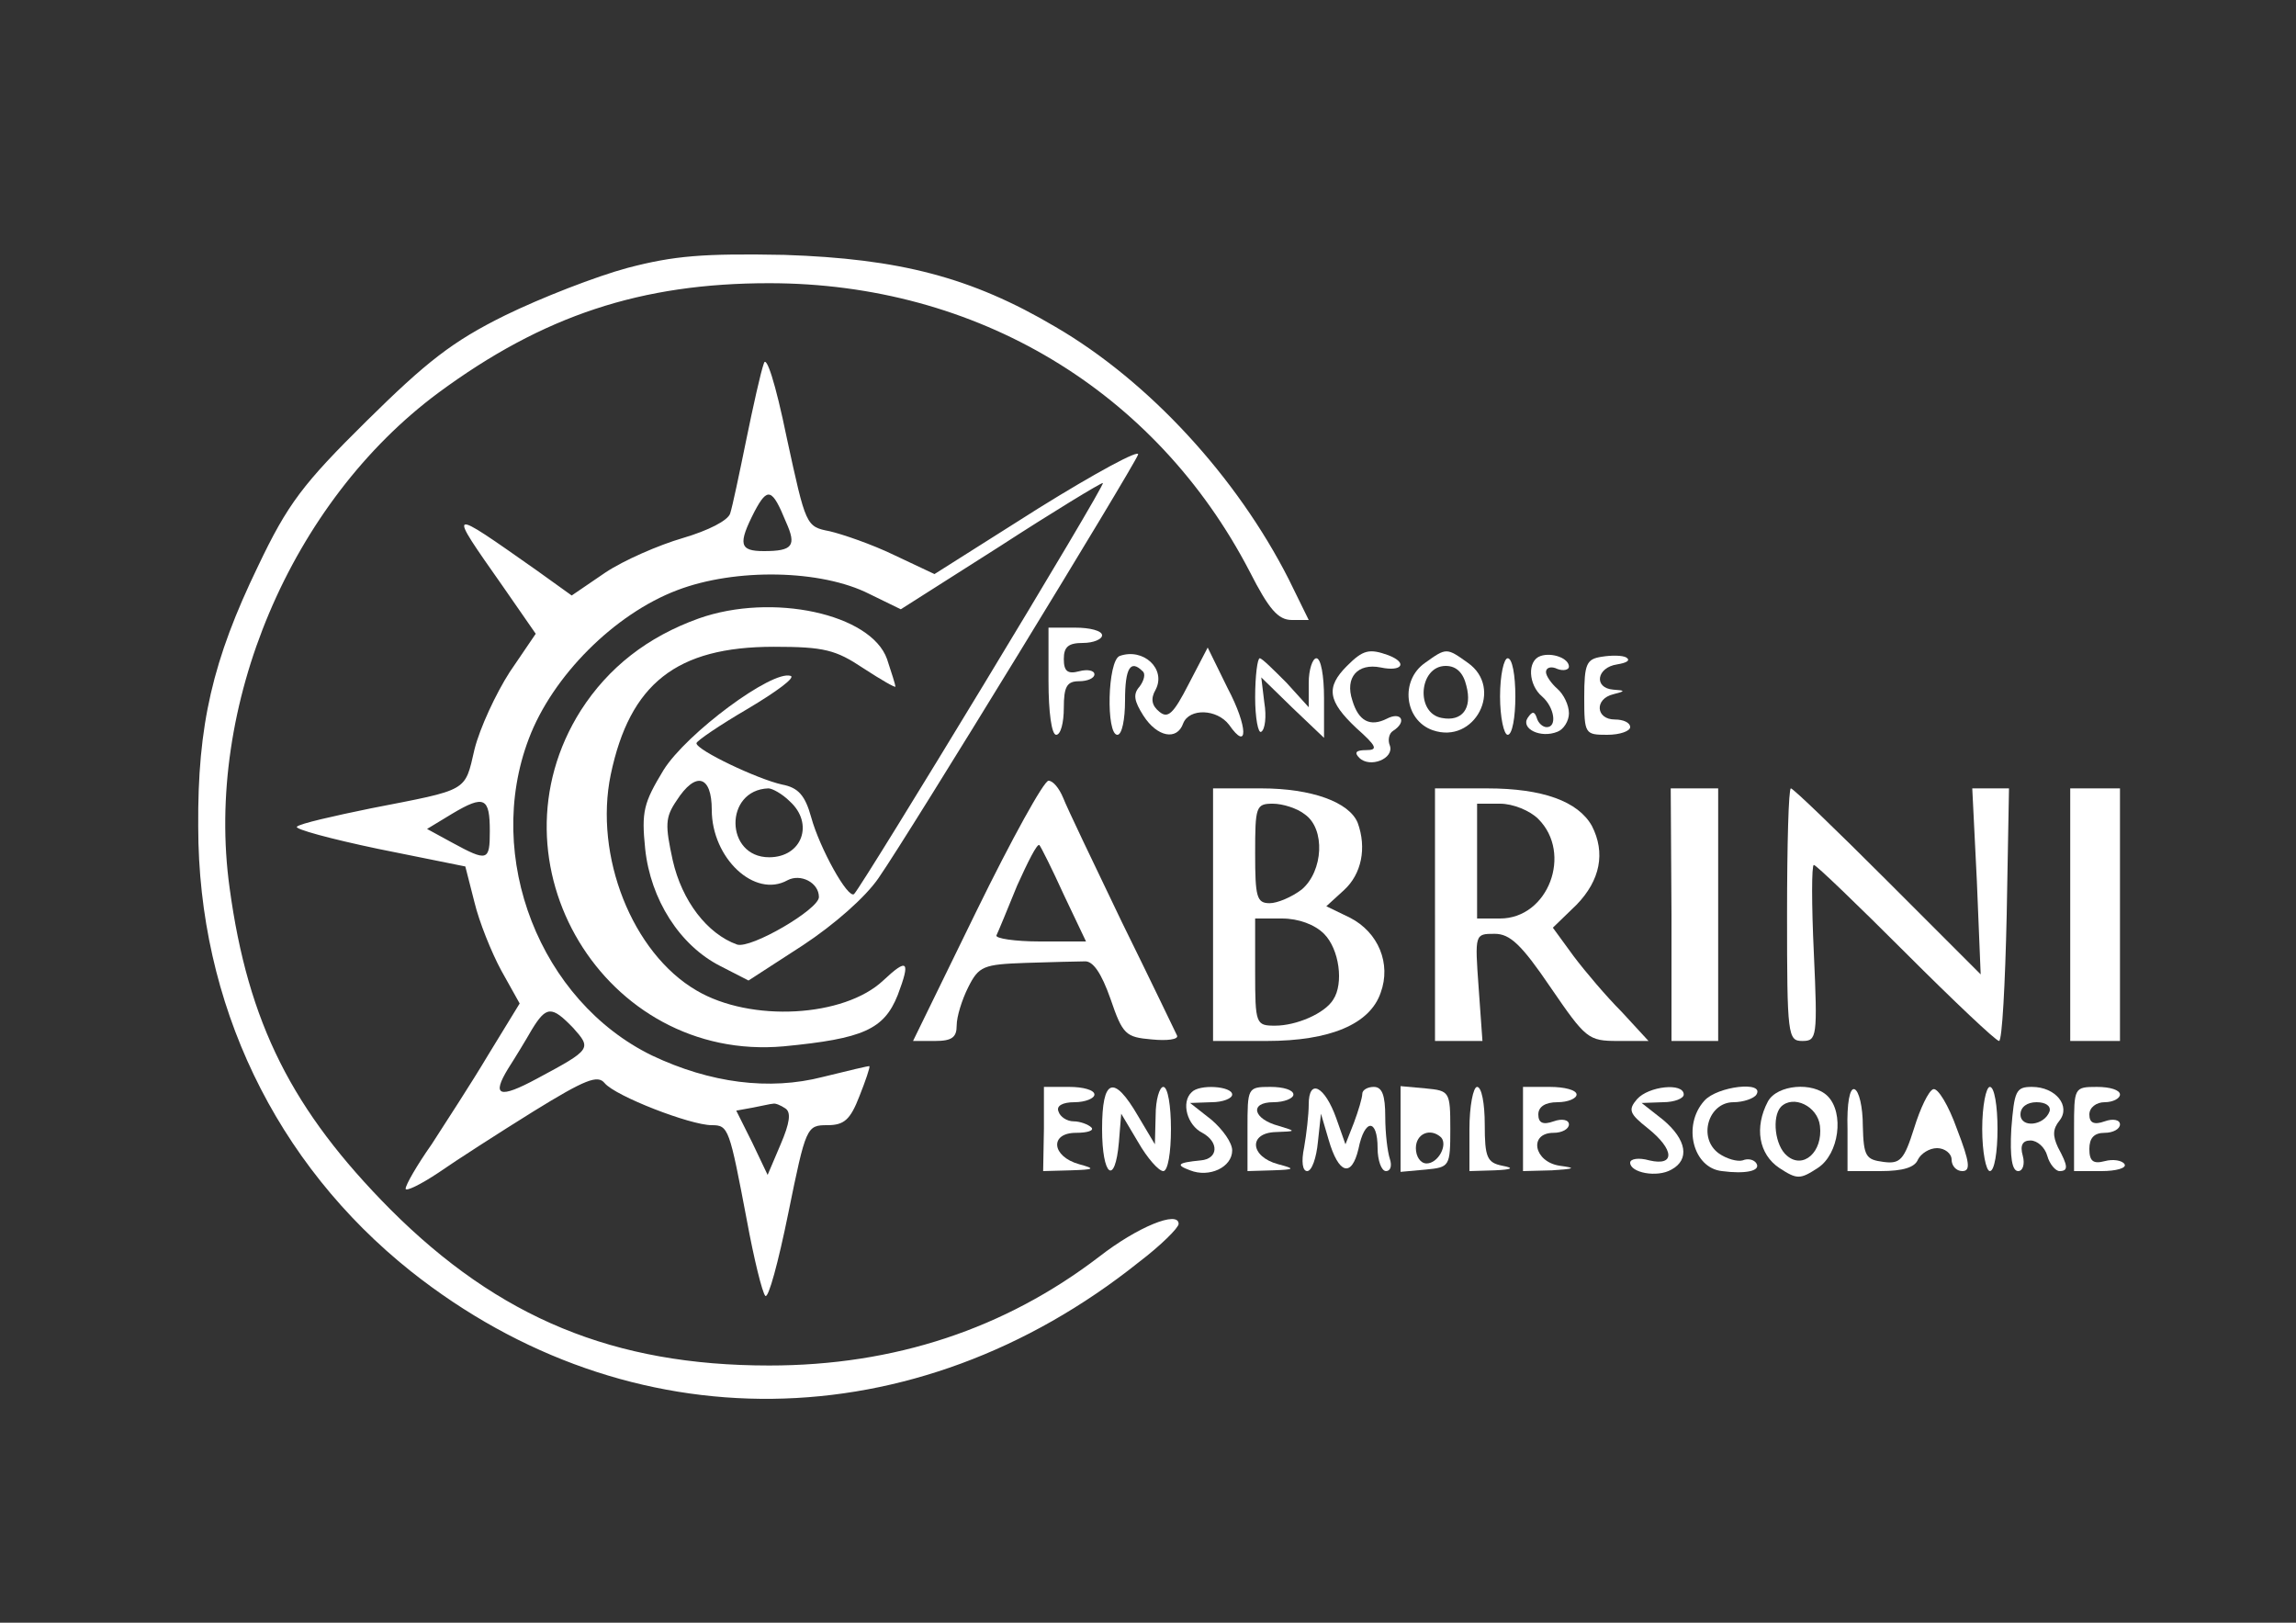 <?xml version="1.0" standalone="no"?>
<!DOCTYPE svg PUBLIC "-//W3C//DTD SVG 20010904//EN"
 "http://www.w3.org/TR/2001/REC-SVG-20010904/DTD/svg10.dtd">
<svg version="1.0" xmlns="http://www.w3.org/2000/svg"
 width="300pt" height="212pt" viewBox="0 0 300 212"
 preserveAspectRatio="xMidYMid meet" >
<rect x="0" y="0" width="300" height="212" fill="#333333" stroke="none"/>
<g transform="translate(0,212) scale(0.1,-0.1)"
fill="#FFFFFF" stroke="none">
<path d="M820 1770 c-41 -11 -113 -39 -160 -62 -69 -34 -103 -61 -181 -138
-83 -82 -103 -108 -142 -190 -59 -122 -79 -207 -78 -340 0 -231 101 -440 278
-581 285 -226 658 -222 951 12 29 22 52 45 52 50 0 18 -54 -4 -104 -43 -123
-94 -267 -142 -431 -142 -203 0 -353 62 -495 204 -128 129 -186 243 -210 420
-33 238 80 504 273 647 137 101 265 143 432 143 271 0 505 -140 628 -377 25
-49 37 -63 55 -63 l22 0 -26 53 c-68 134 -183 259 -305 330 -110 65 -204 89
-354 94 -106 2 -144 -1 -205 -17z"/>
<path d="M998 1645 c-4 -11 -14 -56 -23 -100 -9 -44 -18 -87 -21 -96 -3 -9
-28 -22 -62 -32 -31 -9 -77 -29 -101 -45 l-44 -30 -46 33 c-118 83 -117 83
-44 -21 l43 -62 -34 -50 c-18 -28 -39 -73 -46 -101 -13 -56 -7 -52 -135 -77
-49 -10 -93 -20 -97 -24 -4 -3 44 -16 106 -29 l114 -23 12 -47 c6 -25 22 -65
35 -89 l24 -43 -41 -67 c-22 -37 -56 -89 -74 -117 -19 -27 -34 -53 -34 -58 0
-4 19 5 43 21 23 16 79 52 124 80 68 42 84 48 93 37 14 -17 112 -55 140 -55
22 0 23 -4 46 -125 9 -49 20 -94 24 -98 4 -4 17 44 30 108 23 113 24 115 51
115 22 0 30 7 42 38 8 20 14 38 13 39 0 1 -28 -6 -61 -14 -70 -18 -147 -8
-223 28 -146 71 -220 259 -161 414 31 82 112 163 194 194 76 29 188 27 251 -5
l41 -20 129 82 c71 46 132 83 135 83 6 1 -312 -523 -325 -537 -8 -7 -45 60
-56 100 -8 29 -17 39 -38 43 -32 7 -112 45 -112 54 0 3 31 24 67 45 37 22 63
41 56 43 -24 8 -136 -75 -166 -123 -26 -43 -29 -54 -24 -103 7 -66 45 -126 98
-153 l37 -19 71 46 c41 27 82 63 99 88 41 59 332 535 339 553 3 8 -56 -24
-130 -70 l-136 -86 -53 25 c-29 14 -67 27 -84 31 -31 6 -31 7 -56 122 -15 73
-27 109 -30 97z m29 -207 c14 -31 9 -38 -29 -38 -32 0 -34 9 -12 52 17 32 23
30 41 -14z m-97 -376 c0 -63 56 -116 99 -92 17 9 41 -3 41 -22 0 -16 -89 -68
-107 -62 -39 14 -72 57 -84 110 -10 46 -10 56 5 78 25 39 46 33 46 -12z m102
11 c32 -29 16 -73 -27 -73 -58 0 -59 88 -1 90 5 0 18 -7 28 -17z m-392 -39 c0
-39 -3 -40 -49 -15 l-33 18 33 20 c42 25 49 21 49 -23z m109 -257 c24 -27 24
-28 -47 -66 -50 -27 -60 -23 -38 13 9 14 23 37 31 51 19 31 26 31 54 2z m277
-105 c8 -5 6 -19 -6 -47 l-17 -40 -20 42 -21 42 22 4 c11 2 23 5 26 5 3 1 10
-2 16 -6z"/>
<path d="M913 1312 c-67 -24 -118 -64 -154 -120 -126 -199 31 -460 265 -439
104 10 131 22 149 67 17 45 13 49 -19 19 -51 -48 -173 -55 -244 -13 -84 49
-134 176 -112 282 25 119 86 167 213 167 66 0 81 -4 117 -28 23 -15 42 -26 42
-24 0 2 -5 18 -11 36 -21 59 -150 87 -246 53z"/>
<path d="M1370 1230 c0 -40 4 -70 10 -70 6 0 10 16 10 35 0 28 4 35 20 35 11
0 20 4 20 9 0 5 -9 7 -20 4 -15 -4 -20 0 -20 16 0 16 6 21 25 21 14 0 25 5 25
10 0 6 -16 10 -35 10 l-35 0 0 -70z"/>
<path d="M1463 1263 c-16 -6 -18 -103 -3 -103 6 0 10 20 10 45 0 42 7 54 23
38 4 -3 2 -12 -4 -20 -9 -10 -7 -19 5 -38 18 -28 44 -33 52 -10 8 20 44 19 60
-2 25 -36 25 -3 -2 48 l-26 53 -25 -48 c-20 -39 -27 -45 -38 -36 -10 8 -12 17
-5 29 14 27 -16 55 -47 44z"/>
<path d="M1760 1250 c-28 -28 -25 -46 12 -81 27 -24 29 -29 13 -29 -13 0 -16
-3 -9 -10 14 -14 46 -1 40 16 -3 7 -1 16 4 19 19 12 11 26 -8 16 -22 -11 -37
-3 -45 24 -10 30 7 49 37 43 28 -6 36 6 10 16 -25 9 -33 7 -54 -14z"/>
<path d="M1862 1254 c-33 -23 -27 -75 10 -88 55 -19 93 55 46 88 -28 20 -28
20 -56 0z m54 -30 c8 -30 -6 -47 -32 -42 -35 6 -30 68 5 68 14 0 23 -9 27 -26z"/>
<path d="M2013 1263 c-18 -6 -16 -38 2 -53 16 -14 20 -40 6 -40 -5 0 -11 5
-13 12 -3 9 -6 9 -12 0 -9 -14 17 -27 39 -18 8 3 15 14 15 24 0 11 -7 25 -15
32 -8 7 -15 17 -15 22 0 6 7 8 15 4 8 -3 15 -1 15 3 0 11 -22 19 -37 14z"/>
<path d="M2093 1262 c-20 -3 -23 -9 -23 -53 0 -48 1 -49 30 -49 17 0 30 5 30
10 0 6 -9 10 -20 10 -25 0 -27 27 -2 33 16 4 16 5 0 6 -26 2 -22 29 5 33 12 2
18 5 12 9 -5 3 -20 3 -32 1z"/>
<path d="M1640 1209 c0 -27 4 -48 8 -45 5 3 7 20 4 38 l-4 33 41 -40 41 -39 0
52 c0 29 -4 52 -10 52 -5 0 -10 -15 -10 -32 l0 -32 -29 32 c-17 17 -32 32 -35
32 -3 0 -6 -23 -6 -51z"/>
<path d="M1960 1210 c0 -27 5 -50 10 -50 6 0 10 23 10 50 0 28 -4 50 -10 50
-5 0 -10 -22 -10 -50z"/>
<path d="M1276 930 l-83 -170 29 0 c22 0 28 5 28 20 0 12 7 34 15 50 14 28 20
30 75 32 33 1 68 2 77 2 11 1 22 -15 34 -49 16 -47 20 -50 54 -53 20 -2 35 0
33 5 -2 4 -34 71 -72 148 -37 77 -72 150 -77 163 -5 12 -13 22 -19 22 -6 0
-48 -76 -94 -170z m114 21 l29 -61 -60 0 c-33 0 -59 4 -57 8 2 4 14 33 27 65
14 31 26 55 29 53 2 -2 17 -32 32 -65z"/>
<path d="M1585 925 l0 -165 70 0 c83 0 135 22 149 63 14 38 -3 79 -40 98 l-31
15 23 21 c23 21 30 55 18 88 -11 27 -60 45 -126 45 l-63 0 0 -165z m120 131
c27 -19 24 -74 -4 -98 -13 -10 -32 -18 -42 -18 -17 0 -19 8 -19 65 0 61 1 65
23 65 13 0 32 -6 42 -14z m25 -156 c20 -20 26 -65 12 -86 -11 -18 -48 -34 -76
-34 -25 0 -26 2 -26 70 l0 70 35 0 c22 0 43 -8 55 -20z"/>
<path d="M1875 925 l0 -165 31 0 31 0 -5 70 c-5 70 -5 70 21 70 20 0 35 -14
73 -70 46 -67 49 -70 88 -70 l40 0 -35 38 c-20 20 -48 53 -63 73 l-27 37 31
30 c31 32 38 68 20 103 -18 32 -64 49 -137 49 l-68 0 0 -165z m135 125 c45
-45 13 -130 -50 -130 l-30 0 0 75 0 75 30 0 c17 0 39 -9 50 -20z"/>
<path d="M2184 925 l0 -165 30 0 31 0 0 165 0 165 -31 0 -31 0 1 -165z"/>
<path d="M2335 925 c0 -158 1 -165 20 -165 19 0 20 5 15 115 -3 63 -3 115 0
115 3 0 57 -52 120 -115 63 -63 118 -115 122 -115 4 0 8 74 10 165 l3 165 -24
0 -24 0 6 -121 5 -122 -122 122 c-66 66 -123 121 -126 121 -3 0 -5 -74 -5
-165z"/>
<path d="M2705 925 l0 -165 33 0 32 0 0 165 0 165 -32 0 -33 0 0 -165z"/>
<path d="M1364 645 l-1 -55 36 1 c31 1 33 2 11 8 -36 10 -39 41 -4 41 15 0 24
3 20 7 -4 4 -15 8 -23 8 -9 0 -18 6 -20 13 -3 7 5 12 21 12 14 0 26 5 26 10 0
6 -15 10 -33 10 l-33 0 0 -55z"/>
<path d="M1440 645 c0 -62 17 -75 22 -17 l3 37 22 -37 c12 -21 27 -38 33 -38
6 0 10 24 10 55 0 30 -4 55 -10 55 -5 0 -10 -17 -10 -37 l-1 -38 -22 37 c-32
55 -47 49 -47 -17z"/>
<path d="M1557 693 c-14 -13 -6 -43 14 -53 22 -12 21 -34 -2 -36 -31 -3 -33
-6 -14 -13 25 -10 55 4 55 26 0 10 -12 27 -27 40 l-28 22 28 1 c15 0 27 5 27
10 0 11 -43 14 -53 3z"/>
<path d="M1630 645 l0 -55 33 1 c29 1 30 2 7 8 -37 10 -39 41 -3 42 27 1 27 1
4 8 -34 9 -39 31 -7 31 14 0 26 5 26 10 0 6 -13 10 -30 10 -30 0 -30 -1 -30
-55z"/>
<path d="M1710 677 c0 -13 -3 -39 -6 -56 -4 -19 -2 -31 4 -31 6 0 12 17 14 38
l4 37 10 -34 c13 -45 30 -50 39 -12 8 40 25 40 25 1 0 -16 5 -30 11 -30 6 0 8
7 5 16 -3 9 -6 33 -6 55 0 28 -4 39 -15 39 -8 0 -15 -4 -15 -9 0 -5 -5 -22
-11 -38 l-11 -28 -12 34 c-15 42 -36 53 -36 18z"/>
<path d="M1830 645 l0 -56 33 3 c31 3 32 4 32 53 0 49 -1 50 -32 53 l-33 3 0
-56z m53 -11 c9 -10 -4 -34 -19 -34 -8 0 -14 9 -14 20 0 19 19 27 33 14z"/>
<path d="M1920 645 l0 -55 33 1 c23 1 26 3 10 6 -20 4 -23 11 -23 54 0 27 -4
49 -10 49 -5 0 -10 -25 -10 -55z"/>
<path d="M1990 645 l0 -55 38 1 c30 2 32 3 10 6 -34 5 -41 43 -8 43 11 0 20 5
20 11 0 6 -9 8 -20 4 -14 -5 -20 -2 -20 9 0 10 9 16 25 16 14 0 25 5 25 10 0
6 -16 10 -35 10 l-35 0 0 -55z"/>
<path d="M2139 684 c-12 -14 -10 -19 14 -38 35 -28 36 -50 2 -42 -14 4 -25 2
-25 -3 0 -13 35 -20 54 -9 24 13 20 39 -11 65 l-28 22 28 1 c15 0 27 5 27 10
0 16 -46 11 -61 -6z"/>
<path d="M2227 682 c-29 -32 -15 -88 23 -92 30 -4 51 0 45 10 -3 5 -11 7 -18
4 -7 -2 -21 2 -31 9 -28 20 -14 67 19 67 13 0 27 5 30 10 11 18 -51 11 -68 -8z"/>
<path d="M2310 681 c-18 -34 -12 -69 15 -87 23 -15 27 -15 50 0 28 18 35 72
13 94 -19 19 -66 15 -78 -7z m68 -32 c4 -34 -22 -57 -43 -39 -16 13 -20 51 -8
64 16 16 48 1 51 -25z"/>
<path d="M2414 645 l0 -55 43 0 c30 0 45 5 49 15 4 8 15 15 25 15 10 0 19 -7
19 -15 0 -8 6 -15 14 -15 11 0 10 11 -7 55 -11 31 -25 54 -31 52 -6 -2 -17
-25 -25 -51 -13 -41 -18 -47 -40 -44 -23 3 -26 7 -27 47 0 25 -5 46 -11 48 -6
2 -10 -18 -9 -52z"/>
<path d="M2590 645 c0 -30 5 -55 10 -55 6 0 10 25 10 55 0 30 -4 55 -10 55 -5
0 -10 -25 -10 -55z"/>
<path d="M2628 645 c-2 -37 1 -55 9 -55 6 0 9 9 6 20 -4 14 0 20 10 20 9 0 19
-9 22 -20 3 -11 11 -20 16 -20 12 0 11 7 -2 31 -7 15 -7 24 2 35 15 19 -5 44
-36 44 -21 0 -23 -5 -27 -55z m50 23 c-7 -19 -38 -22 -38 -4 0 10 9 16 21 16
12 0 19 -5 17 -12z"/>
<path d="M2710 645 l0 -55 36 0 c19 0 33 4 30 9 -3 5 -15 7 -26 4 -15 -4 -20
0 -20 16 0 14 6 21 20 21 11 0 20 5 20 11 0 6 -9 8 -20 4 -14 -5 -20 -2 -20 9
0 9 9 16 20 16 11 0 20 5 20 10 0 6 -13 10 -30 10 -30 0 -30 -1 -30 -55z"/>
</g>
</svg>
